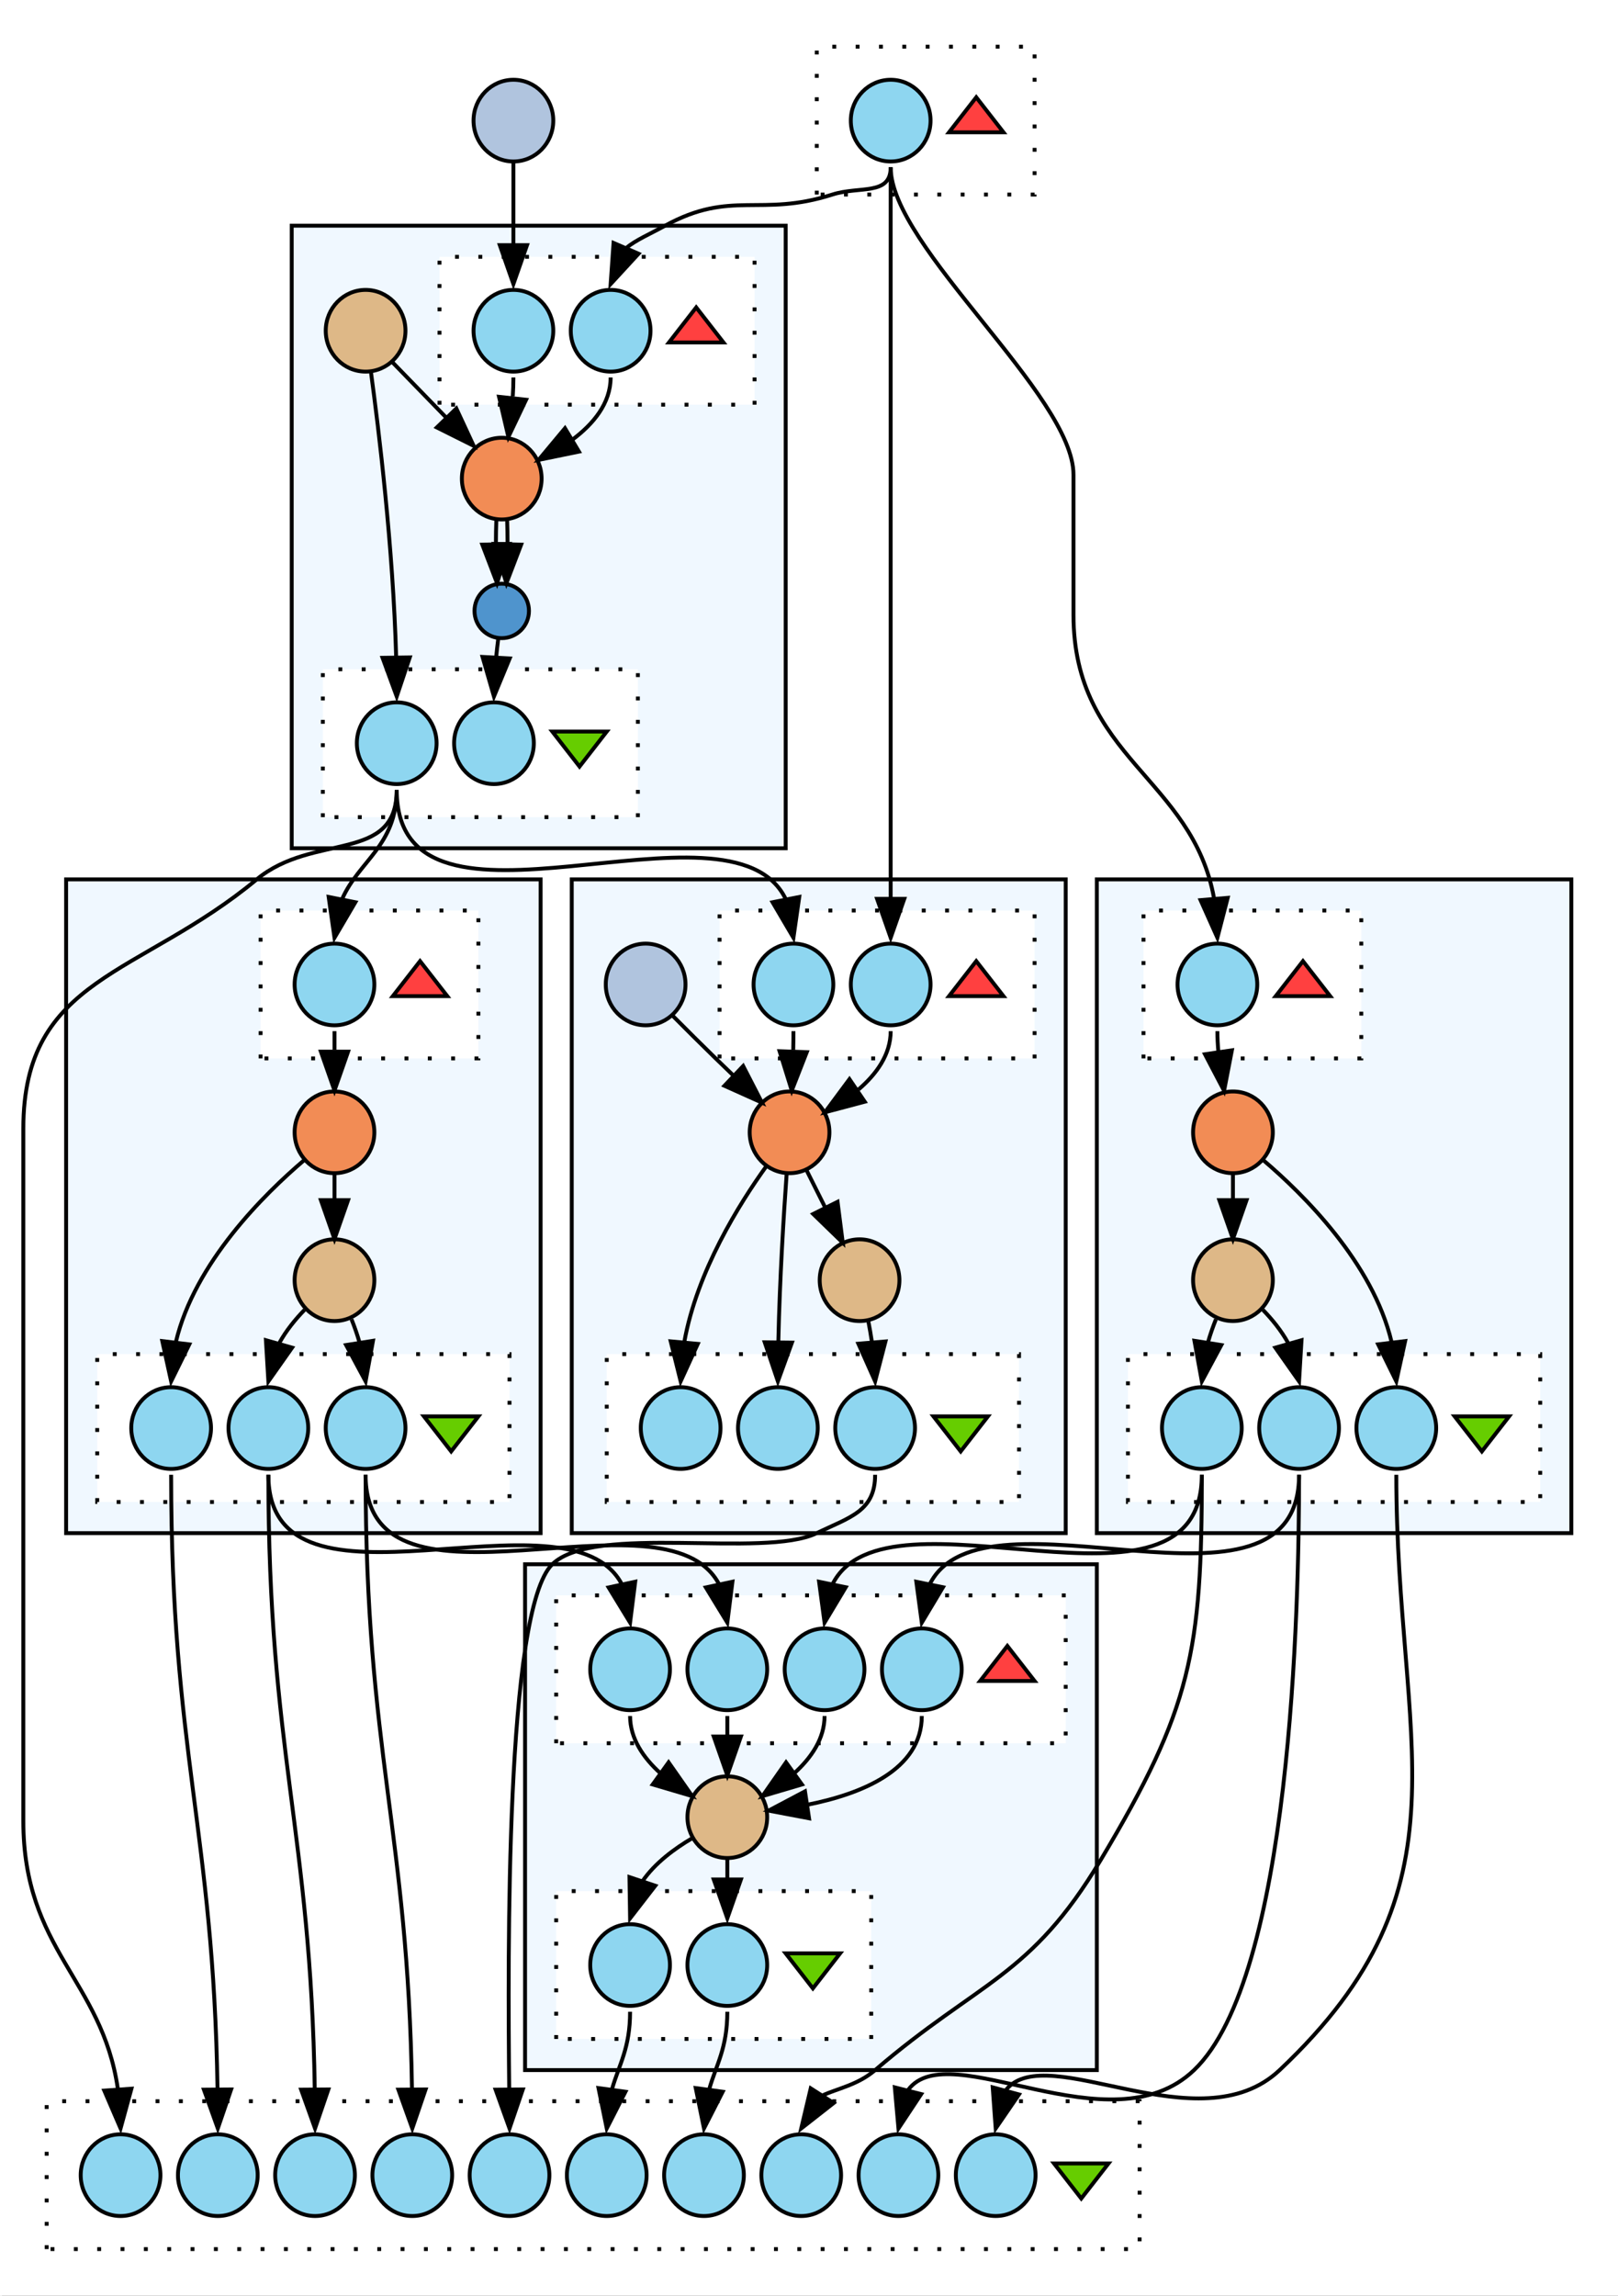 <?xml version="1.0" encoding="UTF-8" standalone="no"?>
<!DOCTYPE svg PUBLIC "-//W3C//DTD SVG 1.1//EN"
 "http://www.w3.org/Graphics/SVG/1.1/DTD/svg11.dtd">
<!-- Generated by graphviz version 2.28.0 (20110509.1545)
 -->
<!-- Title: Preservation_Workflo Pages: 1 -->
<svg width="416pt" height="590pt"
 viewBox="0.00 0.00 416.00 590.00" xmlns="http://www.w3.org/2000/svg" xmlns:xlink="http://www.w3.org/1999/xlink">
<rect x="0.00" y="0.00" width="416.00" height="590.00" fill="#333333" stroke="none"/>
<g id="graph1" class="graph" transform="scale(1 1) rotate(0) translate(4 586)">
<title>Preservation_Workflo</title>
<polygon fill="#ffffff" stroke="#ffffff" points="-4,5 -4,-586 413,-586 413,5 -4,5"/>
<g id="graph2" class="cluster"><title>cluster_Preservation_Workflomigration</title>
<polygon fill="#f0f8ff" stroke="black" points="71,-368 71,-528 198,-528 198,-368 71,-368"/>
</g>
<g id="graph3" class="cluster"><title>cluster_Preservation_Workflomigrationsinks</title>
<polygon fill="#ffffff" stroke="black" stroke-dasharray="1,5" points="79,-376 79,-414 160,-414 160,-376 79,-376"/>
</g>
<g id="graph4" class="cluster"><title>cluster_Preservation_Workflomigrationsources</title>
<polygon fill="#ffffff" stroke="black" stroke-dasharray="1,5" points="109,-482 109,-520 190,-520 190,-482 109,-482"/>
</g>
<g id="graph5" class="cluster"><title>cluster_Preservation_WorkfloQA_mse</title>
<polygon fill="#f0f8ff" stroke="black" points="143,-192 143,-360 270,-360 270,-192 143,-192"/>
</g>
<g id="graph6" class="cluster"><title>cluster_Preservation_WorkfloQA_msesinks</title>
<polygon fill="#ffffff" stroke="black" stroke-dasharray="1,5" points="152,-200 152,-238 258,-238 258,-200 152,-200"/>
</g>
<g id="graph7" class="cluster"><title>cluster_Preservation_WorkfloQA_msesources</title>
<polygon fill="#ffffff" stroke="black" stroke-dasharray="1,5" points="181,-314 181,-352 262,-352 262,-314 181,-314"/>
</g>
<g id="graph8" class="cluster"><title>cluster_Preservation_WorkfloCC_source</title>
<polygon fill="#f0f8ff" stroke="black" points="278,-192 278,-360 400,-360 400,-192 278,-192"/>
</g>
<g id="graph9" class="cluster"><title>cluster_Preservation_WorkfloCC_sourcesources</title>
<polygon fill="#ffffff" stroke="black" stroke-dasharray="1,5" points="290,-314 290,-352 346,-352 346,-314 290,-314"/>
</g>
<g id="graph10" class="cluster"><title>cluster_Preservation_WorkfloCC_sourcesinks</title>
<polygon fill="#ffffff" stroke="black" stroke-dasharray="1,5" points="286,-200 286,-238 392,-238 392,-200 286,-200"/>
</g>
<g id="graph11" class="cluster"><title>cluster_Preservation_WorkfloCC_target</title>
<polygon fill="#f0f8ff" stroke="black" points="13,-192 13,-360 135,-360 135,-192 13,-192"/>
</g>
<g id="graph12" class="cluster"><title>cluster_Preservation_WorkfloCC_targetsources</title>
<polygon fill="#ffffff" stroke="black" stroke-dasharray="1,5" points="63,-314 63,-352 119,-352 119,-314 63,-314"/>
</g>
<g id="graph13" class="cluster"><title>cluster_Preservation_WorkfloCC_targetsinks</title>
<polygon fill="#ffffff" stroke="black" stroke-dasharray="1,5" points="21,-200 21,-238 127,-238 127,-200 21,-200"/>
</g>
<g id="graph14" class="cluster"><title>cluster_Preservation_WorkfloQA_imageSize</title>
<polygon fill="#f0f8ff" stroke="black" points="131,-54 131,-184 278,-184 278,-54 131,-54"/>
</g>
<g id="graph15" class="cluster"><title>cluster_Preservation_WorkfloQA_imageSizesinks</title>
<polygon fill="#ffffff" stroke="black" stroke-dasharray="1,5" points="139,-62 139,-100 220,-100 220,-62 139,-62"/>
</g>
<g id="graph16" class="cluster"><title>cluster_Preservation_WorkfloQA_imageSizesources</title>
<polygon fill="#ffffff" stroke="black" stroke-dasharray="1,5" points="139,-138 139,-176 270,-176 270,-138 139,-138"/>
</g>
<g id="graph17" class="cluster"><title>cluster_Preservation_Workflosinks</title>
<polygon fill="#ffffff" stroke="black" stroke-dasharray="1,5" points="8,-8 8,-46 289,-46 289,-8 8,-8"/>
</g>
<g id="graph18" class="cluster"><title>cluster_Preservation_Workflosources</title>
<polygon fill="#ffffff" stroke="black" stroke-dasharray="1,5" points="206,-536 206,-574 262,-574 262,-536 206,-536"/>
</g>
<!-- Preservation_WorkflomigrationWORKFLOWINTERNALSINKCONTROL -->
<g id="node3" class="node"><title>Preservation_WorkflomigrationWORKFLOWINTERNALSINKCONTROL</title>
<polygon fill="#66cd00" stroke="black" points="145,-389 152,-398 138,-398 145,-389"/>
</g>
<!-- Preservation_WorkflomigrationWORKFLOWINTERNALSINK_status -->
<g id="node4" class="node"><title>Preservation_WorkflomigrationWORKFLOWINTERNALSINK_status</title>
<ellipse fill="#8ed6f0" stroke="black" cx="123" cy="-395" rx="10.25" ry="10.5"/>
</g>
<!-- Preservation_WorkflomigrationWORKFLOWINTERNALSINK_target_path -->
<g id="node5" class="node"><title>Preservation_WorkflomigrationWORKFLOWINTERNALSINK_target_path</title>
<ellipse fill="#8ed6f0" stroke="black" cx="98" cy="-395" rx="10.25" ry="10.5"/>
</g>
<!-- Preservation_WorkfloQA_mseWORKFLOWINTERNALSOURCE_right_path -->
<g id="node28" class="node"><title>Preservation_WorkfloQA_mseWORKFLOWINTERNALSOURCE_right_path</title>
<ellipse fill="#8ed6f0" stroke="black" cx="200" cy="-333" rx="10.25" ry="10.5"/>
</g>
<!-- Preservation_WorkflomigrationWORKFLOWINTERNALSINK_target_path&#45;&gt;Preservation_WorkfloQA_mseWORKFLOWINTERNALSOURCE_right_path -->
<g id="edge115" class="edge"><title>Preservation_WorkflomigrationWORKFLOWINTERNALSINK_target_path:s&#45;&gt;Preservation_WorkfloQA_mseWORKFLOWINTERNALSOURCE_right_path:n</title>
<path fill="none" stroke="#000000" d="M98,-383C98,-338.591 183.952,-384.459 198.053,-354.861"/>
<polygon fill="#000000" stroke="#000000" points="201.497,-355.489 200,-345 194.63,-354.133 201.497,-355.489"/>
</g>
<!-- Preservation_WorkfloCC_targetWORKFLOWINTERNALSOURCE_source_path -->
<g id="node59" class="node"><title>Preservation_WorkfloCC_targetWORKFLOWINTERNALSOURCE_source_path</title>
<ellipse fill="#8ed6f0" stroke="black" cx="82" cy="-333" rx="10.25" ry="10.5"/>
</g>
<!-- Preservation_WorkflomigrationWORKFLOWINTERNALSINK_target_path&#45;&gt;Preservation_WorkfloCC_targetWORKFLOWINTERNALSOURCE_source_path -->
<g id="edge117" class="edge"><title>Preservation_WorkflomigrationWORKFLOWINTERNALSINK_target_path:s&#45;&gt;Preservation_WorkfloCC_targetWORKFLOWINTERNALSOURCE_source_path:n</title>
<path fill="none" stroke="#000000" d="M98,-383C98,-368.684 88.234,-364.728 83.962,-354.944"/>
<polygon fill="#000000" stroke="#000000" points="87.37,-354.133 82,-345 80.502,-355.488 87.37,-354.133"/>
</g>
<!-- Preservation_WorkfloWORKFLOWINTERNALSINK_target_path -->
<g id="node92" class="node"><title>Preservation_WorkfloWORKFLOWINTERNALSINK_target_path</title>
<ellipse fill="#8ed6f0" stroke="black" cx="27" cy="-27" rx="10.25" ry="10.5"/>
</g>
<!-- Preservation_WorkflomigrationWORKFLOWINTERNALSINK_target_path&#45;&gt;Preservation_WorkfloWORKFLOWINTERNALSINK_target_path -->
<g id="edge105" class="edge"><title>Preservation_WorkflomigrationWORKFLOWINTERNALSINK_target_path:s&#45;&gt;Preservation_WorkfloWORKFLOWINTERNALSINK_target_path:n</title>
<path fill="none" stroke="#000000" d="M98,-383C98,-364.013 76.606,-372.131 62,-360 32.006,-335.089 2,-334.99 2,-296 2,-296 2,-296 2,-118 2,-84.913 22.18,-77.238 26.279,-49.313"/>
<polygon fill="#000000" stroke="#000000" points="29.794,-49.22 27,-39 22.811,-48.731 29.794,-49.22"/>
</g>
<!-- Preservation_WorkflomigrationWORKFLOWINTERNALSOURCECONTROL -->
<g id="node7" class="node"><title>Preservation_WorkflomigrationWORKFLOWINTERNALSOURCECONTROL</title>
<polygon fill="#ff4040" stroke="black" points="175,-507 168,-498 182,-498 175,-507"/>
</g>
<!-- Preservation_WorkflomigrationWORKFLOWINTERNALSOURCE_source_path -->
<g id="node8" class="node"><title>Preservation_WorkflomigrationWORKFLOWINTERNALSOURCE_source_path</title>
<ellipse fill="#8ed6f0" stroke="black" cx="153" cy="-501" rx="10.25" ry="10.5"/>
</g>
<!-- Preservation_Workflomigrationconvert -->
<g id="node10" class="node"><title>Preservation_Workflomigrationconvert</title>
<ellipse fill="#f28c55" stroke="black" cx="125" cy="-463" rx="10.25" ry="10.5"/>
</g>
<!-- Preservation_WorkflomigrationWORKFLOWINTERNALSOURCE_source_path&#45;&gt;Preservation_Workflomigrationconvert -->
<g id="edge17" class="edge"><title>Preservation_WorkflomigrationWORKFLOWINTERNALSOURCE_source_path:s&#45;&gt;Preservation_Workflomigrationconvert:isource_path:n</title>
<path fill="none" stroke="#000000" d="M153,-489C153,-482.328 148.522,-476.995 143.148,-472.996"/>
<polygon fill="#000000" stroke="#000000" points="144.858,-469.94 134.48,-467.81 141.264,-475.948 144.858,-469.94"/>
</g>
<!-- Preservation_WorkflomigrationWORKFLOWINTERNALSOURCE_compression -->
<g id="node9" class="node"><title>Preservation_WorkflomigrationWORKFLOWINTERNALSOURCE_compression</title>
<ellipse fill="#8ed6f0" stroke="black" cx="128" cy="-501" rx="10.25" ry="10.5"/>
</g>
<!-- Preservation_WorkflomigrationWORKFLOWINTERNALSOURCE_compression&#45;&gt;Preservation_Workflomigrationconvert -->
<g id="edge13" class="edge"><title>Preservation_WorkflomigrationWORKFLOWINTERNALSOURCE_compression:s&#45;&gt;Preservation_Workflomigrationconvert:icompression:n</title>
<path fill="none" stroke="#000000" d="M128,-489C128,-487.415 127.94,-485.778 127.837,-484.135"/>
<polygon fill="#000000" stroke="#000000" points="131.264,-483.27 126.71,-473.703 124.304,-484.021 131.264,-483.27"/>
</g>
<!-- Preservation_WorkflomigrationMerge0 -->
<g id="node12" class="node"><title>Preservation_WorkflomigrationMerge0</title>
<ellipse fill="#4f94cd" stroke="black" cx="125" cy="-429" rx="7" ry="7"/>
</g>
<!-- Preservation_Workflomigrationconvert&#45;&gt;Preservation_WorkflomigrationMerge0 -->
<g id="edge5" class="edge"><title>Preservation_Workflomigrationconvert:oSTDOUT:s&#45;&gt;Preservation_WorkflomigrationMerge0:iSTDOUTToMerge0_input0:n</title>
<path fill="none" stroke="#000000" d="M123.619,-452.572C123.543,-450.581 123.503,-448.426 123.5,-446.264"/>
<polygon fill="#000000" stroke="#000000" points="127.003,-446.228 123.79,-436.132 120.005,-446.028 127.003,-446.228"/>
</g>
<!-- Preservation_Workflomigrationconvert&#45;&gt;Preservation_WorkflomigrationMerge0 -->
<g id="edge9" class="edge"><title>Preservation_Workflomigrationconvert:oSTDERR:s&#45;&gt;Preservation_WorkflomigrationMerge0:iSTDERRToMerge0_input0:n</title>
<path fill="none" stroke="#000000" d="M126.381,-452.572C126.457,-450.581 126.497,-448.426 126.5,-446.264"/>
<polygon fill="#000000" stroke="#000000" points="129.995,-446.028 126.21,-436.132 122.997,-446.228 129.995,-446.028"/>
</g>
<!-- Preservation_WorkflomigrationcreateTargetPath -->
<g id="node11" class="node"><title>Preservation_WorkflomigrationcreateTargetPath</title>
<ellipse fill="#deb887" stroke="black" cx="90" cy="-501" rx="10.25" ry="10.5"/>
</g>
<!-- Preservation_WorkflomigrationcreateTargetPath&#45;&gt;Preservation_WorkflomigrationWORKFLOWINTERNALSINK_target_path -->
<g id="edge15" class="edge"><title>Preservation_WorkflomigrationcreateTargetPath:otargetPath:s&#45;&gt;Preservation_WorkflomigrationWORKFLOWINTERNALSINK_target_path:n</title>
<path fill="none" stroke="#000000" d="M91.357,-490.518C93.39,-475.559 97.071,-445.293 97.852,-417.214"/>
<polygon fill="#000000" stroke="#000000" points="101.355,-417.05 98,-407 94.355,-416.948 101.355,-417.05"/>
</g>
<!-- Preservation_WorkflomigrationcreateTargetPath&#45;&gt;Preservation_Workflomigrationconvert -->
<g id="edge7" class="edge"><title>Preservation_WorkflomigrationcreateTargetPath:otargetPath:s&#45;&gt;Preservation_Workflomigrationconvert:itarget_path:n</title>
<path fill="none" stroke="#000000" d="M96.748,-493.059C100.711,-488.983 105.875,-483.671 110.703,-478.706"/>
<polygon fill="#000000" stroke="#000000" points="113.329,-481.025 117.79,-471.416 108.31,-476.146 113.329,-481.025"/>
</g>
<!-- Preservation_WorkflomigrationMerge0&#45;&gt;Preservation_WorkflomigrationWORKFLOWINTERNALSINK_status -->
<g id="edge11" class="edge"><title>Preservation_WorkflomigrationMerge0:oMerge0_output:s&#45;&gt;Preservation_WorkflomigrationWORKFLOWINTERNALSINK_status:n</title>
<path fill="none" stroke="#000000" d="M124.094,-421.766C123.912,-420.333 123.726,-418.729 123.56,-417.038"/>
<polygon fill="#000000" stroke="#000000" points="127.051,-416.79 123,-407 120.062,-417.179 127.051,-416.79"/>
</g>
<!-- Preservation_WorkfloQA_mseWORKFLOWINTERNALSINKCONTROL -->
<g id="node22" class="node"><title>Preservation_WorkfloQA_mseWORKFLOWINTERNALSINKCONTROL</title>
<polygon fill="#66cd00" stroke="black" points="243,-213 250,-222 236,-222 243,-213"/>
</g>
<!-- Preservation_WorkfloQA_mseWORKFLOWINTERNALSINK_mse -->
<g id="node23" class="node"><title>Preservation_WorkfloQA_mseWORKFLOWINTERNALSINK_mse</title>
<ellipse fill="#8ed6f0" stroke="black" cx="221" cy="-219" rx="10.25" ry="10.5"/>
</g>
<!-- Preservation_WorkfloWORKFLOWINTERNALSINK_mse -->
<g id="node93" class="node"><title>Preservation_WorkfloWORKFLOWINTERNALSINK_mse</title>
<ellipse fill="#8ed6f0" stroke="black" cx="127" cy="-27" rx="10.25" ry="10.5"/>
</g>
<!-- Preservation_WorkfloQA_mseWORKFLOWINTERNALSINK_mse&#45;&gt;Preservation_WorkfloWORKFLOWINTERNALSINK_mse -->
<g id="edge93" class="edge"><title>Preservation_WorkfloQA_mseWORKFLOWINTERNALSINK_mse:s&#45;&gt;Preservation_WorkfloWORKFLOWINTERNALSINK_mse:n</title>
<path fill="none" stroke="#000000" d="M221,-207C221,-197.572 214.484,-196.112 206,-192 192.308,-185.365 148.919,-194.596 138,-184 125.888,-172.246 126.588,-83.096 126.919,-49.246"/>
<polygon fill="#000000" stroke="#000000" points="130.421,-49.028 127,-39 123.421,-48.972 130.421,-49.028"/>
</g>
<!-- Preservation_WorkfloQA_mseWORKFLOWINTERNALSINK_STDERR -->
<g id="node24" class="node"><title>Preservation_WorkfloQA_mseWORKFLOWINTERNALSINK_STDERR</title>
<ellipse fill="#8ed6f0" stroke="black" cx="171" cy="-219" rx="10.25" ry="10.5"/>
</g>
<!-- Preservation_WorkfloQA_mseWORKFLOWINTERNALSINK_STDOUT -->
<g id="node25" class="node"><title>Preservation_WorkfloQA_mseWORKFLOWINTERNALSINK_STDOUT</title>
<ellipse fill="#8ed6f0" stroke="black" cx="196" cy="-219" rx="10.25" ry="10.5"/>
</g>
<!-- Preservation_WorkfloQA_mseWORKFLOWINTERNALSOURCECONTROL -->
<g id="node27" class="node"><title>Preservation_WorkfloQA_mseWORKFLOWINTERNALSOURCECONTROL</title>
<polygon fill="#ff4040" stroke="black" points="247,-339 240,-330 254,-330 247,-339"/>
</g>
<!-- Preservation_WorkfloQA_msecompare -->
<g id="node30" class="node"><title>Preservation_WorkfloQA_msecompare</title>
<ellipse fill="#f28c55" stroke="black" cx="199" cy="-295" rx="10.25" ry="10.5"/>
</g>
<!-- Preservation_WorkfloQA_mseWORKFLOWINTERNALSOURCE_right_path&#45;&gt;Preservation_WorkfloQA_msecompare -->
<g id="edge24" class="edge"><title>Preservation_WorkfloQA_mseWORKFLOWINTERNALSOURCE_right_path:s&#45;&gt;Preservation_WorkfloQA_msecompare:iright_path:n</title>
<path fill="none" stroke="#000000" d="M200,-321C200,-319.425 199.98,-317.795 199.946,-316.157"/>
<polygon fill="#000000" stroke="#000000" points="203.428,-315.599 199.57,-305.732 196.432,-315.851 203.428,-315.599"/>
</g>
<!-- Preservation_WorkfloQA_mseWORKFLOWINTERNALSOURCE_left_path -->
<g id="node29" class="node"><title>Preservation_WorkfloQA_mseWORKFLOWINTERNALSOURCE_left_path</title>
<ellipse fill="#8ed6f0" stroke="black" cx="225" cy="-333" rx="10.25" ry="10.5"/>
</g>
<!-- Preservation_WorkfloQA_mseWORKFLOWINTERNALSOURCE_left_path&#45;&gt;Preservation_WorkfloQA_msecompare -->
<g id="edge30" class="edge"><title>Preservation_WorkfloQA_mseWORKFLOWINTERNALSOURCE_left_path:s&#45;&gt;Preservation_WorkfloQA_msecompare:ileft_path:n</title>
<path fill="none" stroke="#000000" d="M225,-321C225,-314.973 221.325,-309.944 216.738,-306.014"/>
<polygon fill="#000000" stroke="#000000" points="218.334,-302.868 208.094,-300.151 214.405,-308.661 218.334,-302.868"/>
</g>
<!-- Preservation_WorkfloQA_msecompare&#45;&gt;Preservation_WorkfloQA_mseWORKFLOWINTERNALSINK_STDERR -->
<g id="edge28" class="edge"><title>Preservation_WorkfloQA_msecompare:oSTDERR:s&#45;&gt;Preservation_WorkfloQA_mseWORKFLOWINTERNALSINK_STDERR:n</title>
<path fill="none" stroke="#000000" d="M193.062,-286.336C186.127,-276.719 175.189,-259.274 171.94,-241.116"/>
<polygon fill="#000000" stroke="#000000" points="175.41,-240.633 171,-231 168.44,-241.281 175.41,-240.633"/>
</g>
<!-- Preservation_WorkfloQA_msecompare&#45;&gt;Preservation_WorkfloQA_mseWORKFLOWINTERNALSINK_STDOUT -->
<g id="edge34" class="edge"><title>Preservation_WorkfloQA_msecompare:oSTDOUT:s&#45;&gt;Preservation_WorkfloQA_mseWORKFLOWINTERNALSINK_STDOUT:n</title>
<path fill="none" stroke="#000000" d="M198.243,-284.186C197.514,-274.025 196.472,-257.418 196.121,-241.382"/>
<polygon fill="#000000" stroke="#000000" points="199.616,-240.959 196,-231 192.617,-241.04 199.616,-240.959"/>
</g>
<!-- Preservation_WorkfloQA_mseExtractMSE -->
<g id="node31" class="node"><title>Preservation_WorkfloQA_mseExtractMSE</title>
<ellipse fill="#deb887" stroke="black" cx="217" cy="-257" rx="10.25" ry="10.5"/>
</g>
<!-- Preservation_WorkfloQA_msecompare&#45;&gt;Preservation_WorkfloQA_mseExtractMSE -->
<g id="edge22" class="edge"><title>Preservation_WorkfloQA_msecompare:oSTDERR:s&#45;&gt;Preservation_WorkfloQA_mseExtractMSE:iinput:n</title>
<path fill="none" stroke="#000000" d="M203.357,-285.285C204.817,-282.367 206.5,-279 208.175,-275.649"/>
<polygon fill="#000000" stroke="#000000" points="211.341,-277.144 212.683,-266.634 205.08,-274.013 211.341,-277.144"/>
</g>
<!-- Preservation_WorkfloQA_mseExtractMSE&#45;&gt;Preservation_WorkfloQA_mseWORKFLOWINTERNALSINK_mse -->
<g id="edge32" class="edge"><title>Preservation_WorkfloQA_mseExtractMSE:omse:s&#45;&gt;Preservation_WorkfloQA_mseWORKFLOWINTERNALSINK_mse:n</title>
<path fill="none" stroke="#000000" d="M219.28,-246.322C219.589,-244.737 219.889,-243.033 220.149,-241.273"/>
<polygon fill="#000000" stroke="#000000" points="223.663,-241.255 221,-231 216.687,-240.677 223.663,-241.255"/>
</g>
<!-- Preservation_WorkfloQA_msedifference_value -->
<g id="node32" class="node"><title>Preservation_WorkfloQA_msedifference_value</title>
<ellipse fill="#b0c4de" stroke="black" cx="162" cy="-333" rx="10.25" ry="10.5"/>
</g>
<!-- Preservation_WorkfloQA_msedifference_value&#45;&gt;Preservation_WorkfloQA_msecompare -->
<g id="edge26" class="edge"><title>Preservation_WorkfloQA_msedifference_value:ovalue:s&#45;&gt;Preservation_WorkfloQA_msecompare:idifference:n</title>
<path fill="none" stroke="#000000" d="M168.966,-324.946C172.286,-321.607 176.326,-317.576 180,-314 181.465,-312.574 183.002,-311.093 184.541,-309.62"/>
<polygon fill="#000000" stroke="#000000" points="187.072,-312.044 191.919,-302.623 182.255,-306.965 187.072,-312.044"/>
</g>
<!-- Preservation_WorkfloCC_sourceWORKFLOWINTERNALSOURCECONTROL -->
<g id="node42" class="node"><title>Preservation_WorkfloCC_sourceWORKFLOWINTERNALSOURCECONTROL</title>
<polygon fill="#ff4040" stroke="black" points="331,-339 324,-330 338,-330 331,-339"/>
</g>
<!-- Preservation_WorkfloCC_sourceWORKFLOWINTERNALSOURCE_source_path -->
<g id="node43" class="node"><title>Preservation_WorkfloCC_sourceWORKFLOWINTERNALSOURCE_source_path</title>
<ellipse fill="#8ed6f0" stroke="black" cx="309" cy="-333" rx="10.25" ry="10.5"/>
</g>
<!-- Preservation_WorkfloCC_sourceidentify -->
<g id="node49" class="node"><title>Preservation_WorkfloCC_sourceidentify</title>
<ellipse fill="#f28c55" stroke="black" cx="313" cy="-295" rx="10.25" ry="10.5"/>
</g>
<!-- Preservation_WorkfloCC_sourceWORKFLOWINTERNALSOURCE_source_path&#45;&gt;Preservation_WorkfloCC_sourceidentify -->
<g id="edge39" class="edge"><title>Preservation_WorkfloCC_sourceWORKFLOWINTERNALSOURCE_source_path:s&#45;&gt;Preservation_WorkfloCC_sourceidentify:isource_path:n</title>
<path fill="none" stroke="#000000" d="M309,-321C309,-319.247 309.097,-317.434 309.261,-315.622"/>
<polygon fill="#000000" stroke="#000000" points="312.731,-316.08 310.72,-305.678 305.805,-315.064 312.731,-316.08"/>
</g>
<!-- Preservation_WorkfloCC_sourceWORKFLOWINTERNALSINKCONTROL -->
<g id="node45" class="node"><title>Preservation_WorkfloCC_sourceWORKFLOWINTERNALSINKCONTROL</title>
<polygon fill="#66cd00" stroke="black" points="377,-213 384,-222 370,-222 377,-213"/>
</g>
<!-- Preservation_WorkfloCC_sourceWORKFLOWINTERNALSINK_image_width -->
<g id="node46" class="node"><title>Preservation_WorkfloCC_sourceWORKFLOWINTERNALSINK_image_width</title>
<ellipse fill="#8ed6f0" stroke="black" cx="305" cy="-219" rx="10.25" ry="10.5"/>
</g>
<!-- Preservation_WorkfloQA_imageSizeWORKFLOWINTERNALSOURCE_width_left -->
<g id="node81" class="node"><title>Preservation_WorkfloQA_imageSizeWORKFLOWINTERNALSOURCE_width_left</title>
<ellipse fill="#8ed6f0" stroke="black" cx="208" cy="-157" rx="10.25" ry="10.5"/>
</g>
<!-- Preservation_WorkfloCC_sourceWORKFLOWINTERNALSINK_image_width&#45;&gt;Preservation_WorkfloQA_imageSizeWORKFLOWINTERNALSOURCE_width_left -->
<g id="edge107" class="edge"><title>Preservation_WorkfloCC_sourceWORKFLOWINTERNALSINK_image_width:s&#45;&gt;Preservation_WorkfloQA_imageSizeWORKFLOWINTERNALSOURCE_width_left:n</title>
<path fill="none" stroke="#000000" d="M305,-207C305,-164.678 223.956,-206.662 210.026,-178.83"/>
<polygon fill="#000000" stroke="#000000" points="213.447,-178.088 208,-169 206.591,-179.501 213.447,-178.088"/>
</g>
<!-- Preservation_WorkfloWORKFLOWINTERNALSINK_source_width -->
<g id="node94" class="node"><title>Preservation_WorkfloWORKFLOWINTERNALSINK_source_width</title>
<ellipse fill="#8ed6f0" stroke="black" cx="202" cy="-27" rx="10.25" ry="10.5"/>
</g>
<!-- Preservation_WorkfloCC_sourceWORKFLOWINTERNALSINK_image_width&#45;&gt;Preservation_WorkfloWORKFLOWINTERNALSINK_source_width -->
<g id="edge101" class="edge"><title>Preservation_WorkfloCC_sourceWORKFLOWINTERNALSINK_image_width:s&#45;&gt;Preservation_WorkfloWORKFLOWINTERNALSINK_source_width:n</title>
<path fill="none" stroke="#000000" d="M305,-207C305,-161.508 302.349,-147.043 279,-108 260.923,-77.772 247.733,-76.931 221,-54 216.534,-50.169 211.27,-49.26 207.417,-47.463"/>
<polygon fill="#000000" stroke="#000000" points="210.339,-45.535 202,-39 204.443,-49.309 210.339,-45.535"/>
</g>
<!-- Preservation_WorkfloCC_sourceWORKFLOWINTERNALSINK_image_height -->
<g id="node47" class="node"><title>Preservation_WorkfloCC_sourceWORKFLOWINTERNALSINK_image_height</title>
<ellipse fill="#8ed6f0" stroke="black" cx="330" cy="-219" rx="10.25" ry="10.5"/>
</g>
<!-- Preservation_WorkfloQA_imageSizeWORKFLOWINTERNALSOURCE_height_left -->
<g id="node79" class="node"><title>Preservation_WorkfloQA_imageSizeWORKFLOWINTERNALSOURCE_height_left</title>
<ellipse fill="#8ed6f0" stroke="black" cx="233" cy="-157" rx="10.25" ry="10.5"/>
</g>
<!-- Preservation_WorkfloCC_sourceWORKFLOWINTERNALSINK_image_height&#45;&gt;Preservation_WorkfloQA_imageSizeWORKFLOWINTERNALSOURCE_height_left -->
<g id="edge99" class="edge"><title>Preservation_WorkfloCC_sourceWORKFLOWINTERNALSINK_image_height:s&#45;&gt;Preservation_WorkfloQA_imageSizeWORKFLOWINTERNALSOURCE_height_left:n</title>
<path fill="none" stroke="#000000" d="M330,-207C330,-164.678 248.956,-206.662 235.026,-178.83"/>
<polygon fill="#000000" stroke="#000000" points="238.447,-178.088 233,-169 231.591,-179.501 238.447,-178.088"/>
</g>
<!-- Preservation_WorkfloWORKFLOWINTERNALSINK_source_height -->
<g id="node95" class="node"><title>Preservation_WorkfloWORKFLOWINTERNALSINK_source_height</title>
<ellipse fill="#8ed6f0" stroke="black" cx="227" cy="-27" rx="10.25" ry="10.5"/>
</g>
<!-- Preservation_WorkfloCC_sourceWORKFLOWINTERNALSINK_image_height&#45;&gt;Preservation_WorkfloWORKFLOWINTERNALSINK_source_height -->
<g id="edge85" class="edge"><title>Preservation_WorkfloCC_sourceWORKFLOWINTERNALSINK_image_height:s&#45;&gt;Preservation_WorkfloWORKFLOWINTERNALSINK_source_height:n</title>
<path fill="none" stroke="#000000" d="M330,-207C330,-172.475 327.972,-77.841 303,-54 281.405,-33.383 240.111,-63.135 229.523,-48.949"/>
<polygon fill="#000000" stroke="#000000" points="232.851,-47.833 227,-39 226.066,-49.553 232.851,-47.833"/>
</g>
<!-- Preservation_WorkfloCC_sourceWORKFLOWINTERNALSINK_image_resolution -->
<g id="node48" class="node"><title>Preservation_WorkfloCC_sourceWORKFLOWINTERNALSINK_image_resolution</title>
<ellipse fill="#8ed6f0" stroke="black" cx="355" cy="-219" rx="10.25" ry="10.5"/>
</g>
<!-- Preservation_WorkfloWORKFLOWINTERNALSINK_source_resolution -->
<g id="node101" class="node"><title>Preservation_WorkfloWORKFLOWINTERNALSINK_source_resolution</title>
<ellipse fill="#8ed6f0" stroke="black" cx="252" cy="-27" rx="10.25" ry="10.5"/>
</g>
<!-- Preservation_WorkfloCC_sourceWORKFLOWINTERNALSINK_image_resolution&#45;&gt;Preservation_WorkfloWORKFLOWINTERNALSINK_source_resolution -->
<g id="edge81" class="edge"><title>Preservation_WorkfloCC_sourceWORKFLOWINTERNALSINK_image_resolution:s&#45;&gt;Preservation_WorkfloWORKFLOWINTERNALSINK_source_resolution:n</title>
<path fill="none" stroke="#000000" d="M355,-207C355,-137.705 375.419,-101.536 325,-54 304.289,-34.474 265.263,-61.892 254.696,-48.968"/>
<polygon fill="#000000" stroke="#000000" points="257.99,-47.739 252,-39 251.232,-49.567 257.99,-47.739"/>
</g>
<!-- Preservation_WorkfloCC_sourceidentify&#45;&gt;Preservation_WorkfloCC_sourceWORKFLOWINTERNALSINK_image_resolution -->
<g id="edge47" class="edge"><title>Preservation_WorkfloCC_sourceidentify:oSTDOUT:s&#45;&gt;Preservation_WorkfloCC_sourceWORKFLOWINTERNALSINK_image_resolution:n</title>
<path fill="none" stroke="#000000" d="M320.703,-287.929C331.123,-279.077 348.963,-261.453 353.774,-241.153"/>
<polygon fill="#000000" stroke="#000000" points="357.276,-241.347 355,-231 350.327,-240.508 357.276,-241.347"/>
</g>
<!-- Preservation_WorkfloCC_sourceextractSize -->
<g id="node50" class="node"><title>Preservation_WorkfloCC_sourceextractSize</title>
<ellipse fill="#deb887" stroke="black" cx="313" cy="-257" rx="10.25" ry="10.5"/>
</g>
<!-- Preservation_WorkfloCC_sourceidentify&#45;&gt;Preservation_WorkfloCC_sourceextractSize -->
<g id="edge45" class="edge"><title>Preservation_WorkfloCC_sourceidentify:oSTDOUT:s&#45;&gt;Preservation_WorkfloCC_sourceextractSize:iinput:n</title>
<path fill="none" stroke="#000000" d="M313,-284.163C313,-282.146 313,-279.956 313,-277.73"/>
<polygon fill="#000000" stroke="#000000" points="316.5,-277.576 313,-267.576 309.5,-277.576 316.5,-277.576"/>
</g>
<!-- Preservation_WorkfloCC_sourceextractSize&#45;&gt;Preservation_WorkfloCC_sourceWORKFLOWINTERNALSINK_image_width -->
<g id="edge43" class="edge"><title>Preservation_WorkfloCC_sourceextractSize:owidth:s&#45;&gt;Preservation_WorkfloCC_sourceWORKFLOWINTERNALSINK_image_width:n</title>
<path fill="none" stroke="#000000" d="M308.625,-246.96C307.896,-245.141 307.183,-243.142 306.585,-241.056"/>
<polygon fill="#000000" stroke="#000000" points="310.015,-240.333 305,-231 303.1,-241.423 310.015,-240.333"/>
</g>
<!-- Preservation_WorkfloCC_sourceextractSize&#45;&gt;Preservation_WorkfloCC_sourceWORKFLOWINTERNALSINK_image_height -->
<g id="edge41" class="edge"><title>Preservation_WorkfloCC_sourceextractSize:oheight:s&#45;&gt;Preservation_WorkfloCC_sourceWORKFLOWINTERNALSINK_image_height:n</title>
<path fill="none" stroke="#000000" d="M320.704,-249.376C323.023,-246.989 325.422,-244.076 327.202,-240.835"/>
<polygon fill="#000000" stroke="#000000" points="330.63,-241.576 330,-231 323.898,-239.661 330.63,-241.576"/>
</g>
<!-- Preservation_WorkfloCC_targetWORKFLOWINTERNALSOURCECONTROL -->
<g id="node58" class="node"><title>Preservation_WorkfloCC_targetWORKFLOWINTERNALSOURCECONTROL</title>
<polygon fill="#ff4040" stroke="black" points="104,-339 97,-330 111,-330 104,-339"/>
</g>
<!-- Preservation_WorkfloCC_targetidentify -->
<g id="node65" class="node"><title>Preservation_WorkfloCC_targetidentify</title>
<ellipse fill="#f28c55" stroke="black" cx="82" cy="-295" rx="10.25" ry="10.5"/>
</g>
<!-- Preservation_WorkfloCC_targetWORKFLOWINTERNALSOURCE_source_path&#45;&gt;Preservation_WorkfloCC_targetidentify -->
<g id="edge60" class="edge"><title>Preservation_WorkfloCC_targetWORKFLOWINTERNALSOURCE_source_path:s&#45;&gt;Preservation_WorkfloCC_targetidentify:isource_path:n</title>
<path fill="none" stroke="#000000" d="M82,-321C82,-319.427 82,-317.798 82,-316.16"/>
<polygon fill="#000000" stroke="#000000" points="85.5,-315.735 82,-305.735 78.5,-315.735 85.5,-315.735"/>
</g>
<!-- Preservation_WorkfloCC_targetWORKFLOWINTERNALSINKCONTROL -->
<g id="node61" class="node"><title>Preservation_WorkfloCC_targetWORKFLOWINTERNALSINKCONTROL</title>
<polygon fill="#66cd00" stroke="black" points="112,-213 119,-222 105,-222 112,-213"/>
</g>
<!-- Preservation_WorkfloCC_targetWORKFLOWINTERNALSINK_image_width -->
<g id="node62" class="node"><title>Preservation_WorkfloCC_targetWORKFLOWINTERNALSINK_image_width</title>
<ellipse fill="#8ed6f0" stroke="black" cx="65" cy="-219" rx="10.25" ry="10.5"/>
</g>
<!-- Preservation_WorkfloQA_imageSizeWORKFLOWINTERNALSOURCE_width_right -->
<g id="node82" class="node"><title>Preservation_WorkfloQA_imageSizeWORKFLOWINTERNALSOURCE_width_right</title>
<ellipse fill="#8ed6f0" stroke="black" cx="158" cy="-157" rx="10.25" ry="10.5"/>
</g>
<!-- Preservation_WorkfloCC_targetWORKFLOWINTERNALSINK_image_width&#45;&gt;Preservation_WorkfloQA_imageSizeWORKFLOWINTERNALSOURCE_width_right -->
<g id="edge91" class="edge"><title>Preservation_WorkfloCC_targetWORKFLOWINTERNALSINK_image_width:s&#45;&gt;Preservation_WorkfloQA_imageSizeWORKFLOWINTERNALSOURCE_width_right:n</title>
<path fill="none" stroke="#000000" d="M65,-207C65,-166.361 142.04,-205.207 155.883,-178.85"/>
<polygon fill="#000000" stroke="#000000" points="159.32,-179.512 158,-169 152.477,-178.041 159.32,-179.512"/>
</g>
<!-- Preservation_WorkfloWORKFLOWINTERNALSINK_target_width -->
<g id="node96" class="node"><title>Preservation_WorkfloWORKFLOWINTERNALSINK_target_width</title>
<ellipse fill="#8ed6f0" stroke="black" cx="77" cy="-27" rx="10.25" ry="10.5"/>
</g>
<!-- Preservation_WorkfloCC_targetWORKFLOWINTERNALSINK_image_width&#45;&gt;Preservation_WorkfloWORKFLOWINTERNALSINK_target_width -->
<g id="edge95" class="edge"><title>Preservation_WorkfloCC_targetWORKFLOWINTERNALSINK_image_width:s&#45;&gt;Preservation_WorkfloWORKFLOWINTERNALSINK_target_width:n</title>
<path fill="none" stroke="#000000" d="M65,-207C65,-135.652 75.901,-115.696 76.923,-49.166"/>
<polygon fill="#000000" stroke="#000000" points="80.424,-49.026 77,-39 73.425,-48.973 80.424,-49.026"/>
</g>
<!-- Preservation_WorkfloCC_targetWORKFLOWINTERNALSINK_image_height -->
<g id="node63" class="node"><title>Preservation_WorkfloCC_targetWORKFLOWINTERNALSINK_image_height</title>
<ellipse fill="#8ed6f0" stroke="black" cx="90" cy="-219" rx="10.25" ry="10.5"/>
</g>
<!-- Preservation_WorkfloQA_imageSizeWORKFLOWINTERNALSOURCE_height_right -->
<g id="node80" class="node"><title>Preservation_WorkfloQA_imageSizeWORKFLOWINTERNALSOURCE_height_right</title>
<ellipse fill="#8ed6f0" stroke="black" cx="183" cy="-157" rx="10.25" ry="10.5"/>
</g>
<!-- Preservation_WorkfloCC_targetWORKFLOWINTERNALSINK_image_height&#45;&gt;Preservation_WorkfloQA_imageSizeWORKFLOWINTERNALSOURCE_height_right -->
<g id="edge111" class="edge"><title>Preservation_WorkfloCC_targetWORKFLOWINTERNALSINK_image_height:s&#45;&gt;Preservation_WorkfloQA_imageSizeWORKFLOWINTERNALSOURCE_height_right:n</title>
<path fill="none" stroke="#000000" d="M90,-207C90,-166.361 167.04,-205.207 180.883,-178.85"/>
<polygon fill="#000000" stroke="#000000" points="184.32,-179.512 183,-169 177.477,-178.041 184.32,-179.512"/>
</g>
<!-- Preservation_WorkfloWORKFLOWINTERNALSINK_target_height -->
<g id="node97" class="node"><title>Preservation_WorkfloWORKFLOWINTERNALSINK_target_height</title>
<ellipse fill="#8ed6f0" stroke="black" cx="102" cy="-27" rx="10.25" ry="10.5"/>
</g>
<!-- Preservation_WorkfloCC_targetWORKFLOWINTERNALSINK_image_height&#45;&gt;Preservation_WorkfloWORKFLOWINTERNALSINK_target_height -->
<g id="edge87" class="edge"><title>Preservation_WorkfloCC_targetWORKFLOWINTERNALSINK_image_height:s&#45;&gt;Preservation_WorkfloWORKFLOWINTERNALSINK_target_height:n</title>
<path fill="none" stroke="#000000" d="M90,-207C90,-135.652 100.901,-115.696 101.923,-49.166"/>
<polygon fill="#000000" stroke="#000000" points="105.424,-49.026 102,-39 98.425,-48.973 105.424,-49.026"/>
</g>
<!-- Preservation_WorkfloCC_targetWORKFLOWINTERNALSINK_image_resolution -->
<g id="node64" class="node"><title>Preservation_WorkfloCC_targetWORKFLOWINTERNALSINK_image_resolution</title>
<ellipse fill="#8ed6f0" stroke="black" cx="40" cy="-219" rx="10.25" ry="10.5"/>
</g>
<!-- Preservation_WorkfloWORKFLOWINTERNALSINK_target_resolution -->
<g id="node100" class="node"><title>Preservation_WorkfloWORKFLOWINTERNALSINK_target_resolution</title>
<ellipse fill="#8ed6f0" stroke="black" cx="52" cy="-27" rx="10.25" ry="10.5"/>
</g>
<!-- Preservation_WorkfloCC_targetWORKFLOWINTERNALSINK_image_resolution&#45;&gt;Preservation_WorkfloWORKFLOWINTERNALSINK_target_resolution -->
<g id="edge79" class="edge"><title>Preservation_WorkfloCC_targetWORKFLOWINTERNALSINK_image_resolution:s&#45;&gt;Preservation_WorkfloWORKFLOWINTERNALSINK_target_resolution:n</title>
<path fill="none" stroke="#000000" d="M40,-207C40,-135.652 50.901,-115.696 51.923,-49.166"/>
<polygon fill="#000000" stroke="#000000" points="55.424,-49.026 52,-39 48.425,-48.973 55.424,-49.026"/>
</g>
<!-- Preservation_WorkfloCC_targetidentify&#45;&gt;Preservation_WorkfloCC_targetWORKFLOWINTERNALSINK_image_resolution -->
<g id="edge52" class="edge"><title>Preservation_WorkfloCC_targetidentify:oSTDOUT:s&#45;&gt;Preservation_WorkfloCC_targetWORKFLOWINTERNALSINK_image_resolution:n</title>
<path fill="none" stroke="#000000" d="M74.297,-287.929C63.877,-279.077 46.037,-261.453 41.226,-241.153"/>
<polygon fill="#000000" stroke="#000000" points="44.673,-240.508 40,-231 37.724,-241.347 44.673,-240.508"/>
</g>
<!-- Preservation_WorkfloCC_targetextractSize -->
<g id="node66" class="node"><title>Preservation_WorkfloCC_targetextractSize</title>
<ellipse fill="#deb887" stroke="black" cx="82" cy="-257" rx="10.25" ry="10.5"/>
</g>
<!-- Preservation_WorkfloCC_targetidentify&#45;&gt;Preservation_WorkfloCC_targetextractSize -->
<g id="edge58" class="edge"><title>Preservation_WorkfloCC_targetidentify:oSTDOUT:s&#45;&gt;Preservation_WorkfloCC_targetextractSize:iinput:n</title>
<path fill="none" stroke="#000000" d="M82,-284.163C82,-282.146 82,-279.956 82,-277.73"/>
<polygon fill="#000000" stroke="#000000" points="85.5,-277.576 82,-267.576 78.5,-277.576 85.5,-277.576"/>
</g>
<!-- Preservation_WorkfloCC_targetextractSize&#45;&gt;Preservation_WorkfloCC_targetWORKFLOWINTERNALSINK_image_width -->
<g id="edge54" class="edge"><title>Preservation_WorkfloCC_targetextractSize:owidth:s&#45;&gt;Preservation_WorkfloCC_targetWORKFLOWINTERNALSINK_image_width:n</title>
<path fill="none" stroke="#000000" d="M74.296,-249.376C71.977,-246.989 69.578,-244.076 67.798,-240.835"/>
<polygon fill="#000000" stroke="#000000" points="71.103,-239.661 65,-231 64.37,-241.576 71.103,-239.661"/>
</g>
<!-- Preservation_WorkfloCC_targetextractSize&#45;&gt;Preservation_WorkfloCC_targetWORKFLOWINTERNALSINK_image_height -->
<g id="edge56" class="edge"><title>Preservation_WorkfloCC_targetextractSize:oheight:s&#45;&gt;Preservation_WorkfloCC_targetWORKFLOWINTERNALSINK_image_height:n</title>
<path fill="none" stroke="#000000" d="M86.374,-246.96C87.104,-245.141 87.817,-243.142 88.415,-241.056"/>
<polygon fill="#000000" stroke="#000000" points="91.9,-241.423 90,-231 84.985,-240.333 91.9,-241.423"/>
</g>
<!-- Preservation_WorkfloQA_imageSizeWORKFLOWINTERNALSINKCONTROL -->
<g id="node74" class="node"><title>Preservation_WorkfloQA_imageSizeWORKFLOWINTERNALSINKCONTROL</title>
<polygon fill="#66cd00" stroke="black" points="205,-75 212,-84 198,-84 205,-75"/>
</g>
<!-- Preservation_WorkfloQA_imageSizeWORKFLOWINTERNALSINK_height_equals -->
<g id="node75" class="node"><title>Preservation_WorkfloQA_imageSizeWORKFLOWINTERNALSINK_height_equals</title>
<ellipse fill="#8ed6f0" stroke="black" cx="158" cy="-81" rx="10.25" ry="10.5"/>
</g>
<!-- Preservation_WorkfloWORKFLOWINTERNALSINK_height_equals -->
<g id="node99" class="node"><title>Preservation_WorkfloWORKFLOWINTERNALSINK_height_equals</title>
<ellipse fill="#8ed6f0" stroke="black" cx="152" cy="-27" rx="10.25" ry="10.5"/>
</g>
<!-- Preservation_WorkfloQA_imageSizeWORKFLOWINTERNALSINK_height_equals&#45;&gt;Preservation_WorkfloWORKFLOWINTERNALSINK_height_equals -->
<g id="edge97" class="edge"><title>Preservation_WorkfloQA_imageSizeWORKFLOWINTERNALSINK_height_equals:s&#45;&gt;Preservation_WorkfloWORKFLOWINTERNALSINK_height_equals:n</title>
<path fill="none" stroke="#000000" d="M158,-69C158,-59.652 155.164,-55.405 153.392,-49.245"/>
<polygon fill="#000000" stroke="#000000" points="156.814,-48.438 152,-39 149.878,-49.38 156.814,-48.438"/>
</g>
<!-- Preservation_WorkfloQA_imageSizeWORKFLOWINTERNALSINK_wdith_equals -->
<g id="node76" class="node"><title>Preservation_WorkfloQA_imageSizeWORKFLOWINTERNALSINK_wdith_equals</title>
<ellipse fill="#8ed6f0" stroke="black" cx="183" cy="-81" rx="10.25" ry="10.5"/>
</g>
<!-- Preservation_WorkfloWORKFLOWINTERNALSINK_width_equals -->
<g id="node98" class="node"><title>Preservation_WorkfloWORKFLOWINTERNALSINK_width_equals</title>
<ellipse fill="#8ed6f0" stroke="black" cx="177" cy="-27" rx="10.25" ry="10.5"/>
</g>
<!-- Preservation_WorkfloQA_imageSizeWORKFLOWINTERNALSINK_wdith_equals&#45;&gt;Preservation_WorkfloWORKFLOWINTERNALSINK_width_equals -->
<g id="edge103" class="edge"><title>Preservation_WorkfloQA_imageSizeWORKFLOWINTERNALSINK_wdith_equals:s&#45;&gt;Preservation_WorkfloWORKFLOWINTERNALSINK_width_equals:n</title>
<path fill="none" stroke="#000000" d="M183,-69C183,-59.652 180.164,-55.405 178.392,-49.245"/>
<polygon fill="#000000" stroke="#000000" points="181.814,-48.438 177,-39 174.878,-49.38 181.814,-48.438"/>
</g>
<!-- Preservation_WorkfloQA_imageSizeWORKFLOWINTERNALSOURCECONTROL -->
<g id="node78" class="node"><title>Preservation_WorkfloQA_imageSizeWORKFLOWINTERNALSOURCECONTROL</title>
<polygon fill="#ff4040" stroke="black" points="255,-163 248,-154 262,-154 255,-163"/>
</g>
<!-- Preservation_WorkfloQA_imageSizecompare_height -->
<g id="node83" class="node"><title>Preservation_WorkfloQA_imageSizecompare_height</title>
<ellipse fill="#deb887" stroke="black" cx="183" cy="-119" rx="10.25" ry="10.5"/>
</g>
<!-- Preservation_WorkfloQA_imageSizeWORKFLOWINTERNALSOURCE_height_left&#45;&gt;Preservation_WorkfloQA_imageSizecompare_height -->
<g id="edge73" class="edge"><title>Preservation_WorkfloQA_imageSizeWORKFLOWINTERNALSOURCE_height_left:s&#45;&gt;Preservation_WorkfloQA_imageSizecompare_height:iheight1:n</title>
<path fill="none" stroke="#000000" d="M233,-145C233,-131.079 217.303,-124.91 203.499,-122.176"/>
<polygon fill="#000000" stroke="#000000" points="204.014,-118.714 193.604,-120.683 202.97,-125.635 204.014,-118.714"/>
</g>
<!-- Preservation_WorkfloQA_imageSizeWORKFLOWINTERNALSOURCE_height_right&#45;&gt;Preservation_WorkfloQA_imageSizecompare_height -->
<g id="edge75" class="edge"><title>Preservation_WorkfloQA_imageSizeWORKFLOWINTERNALSOURCE_height_right:s&#45;&gt;Preservation_WorkfloQA_imageSizecompare_height:iheight2:n</title>
<path fill="none" stroke="#000000" d="M183,-145C183,-143.427 183,-141.798 183,-140.16"/>
<polygon fill="#000000" stroke="#000000" points="186.5,-139.735 183,-129.735 179.5,-139.735 186.5,-139.735"/>
</g>
<!-- Preservation_WorkfloQA_imageSizeWORKFLOWINTERNALSOURCE_width_left&#45;&gt;Preservation_WorkfloQA_imageSizecompare_height -->
<g id="edge69" class="edge"><title>Preservation_WorkfloQA_imageSizeWORKFLOWINTERNALSOURCE_width_left:s&#45;&gt;Preservation_WorkfloQA_imageSizecompare_height:iwidth1:n</title>
<path fill="none" stroke="#000000" d="M208,-145C208,-139.169 204.557,-134.223 200.227,-130.308"/>
<polygon fill="#000000" stroke="#000000" points="202.187,-127.406 192.026,-124.406 198.098,-133.088 202.187,-127.406"/>
</g>
<!-- Preservation_WorkfloQA_imageSizeWORKFLOWINTERNALSOURCE_width_right&#45;&gt;Preservation_WorkfloQA_imageSizecompare_height -->
<g id="edge71" class="edge"><title>Preservation_WorkfloQA_imageSizeWORKFLOWINTERNALSOURCE_width_right:s&#45;&gt;Preservation_WorkfloQA_imageSizecompare_height:iwidth2:n</title>
<path fill="none" stroke="#000000" d="M158,-145C158,-139.169 161.443,-134.223 165.773,-130.308"/>
<polygon fill="#000000" stroke="#000000" points="167.902,-133.088 173.974,-124.406 163.813,-127.406 167.902,-133.088"/>
</g>
<!-- Preservation_WorkfloQA_imageSizecompare_height&#45;&gt;Preservation_WorkfloQA_imageSizeWORKFLOWINTERNALSINK_height_equals -->
<g id="edge65" class="edge"><title>Preservation_WorkfloQA_imageSizecompare_height:oheightEquals:s&#45;&gt;Preservation_WorkfloQA_imageSizeWORKFLOWINTERNALSINK_height_equals:n</title>
<path fill="none" stroke="#000000" d="M173.974,-113.594C169.499,-110.969 164.378,-107.225 161.166,-102.509"/>
<polygon fill="#000000" stroke="#000000" points="164.48,-101.382 158,-93 157.839,-103.594 164.48,-101.382"/>
</g>
<!-- Preservation_WorkfloQA_imageSizecompare_height&#45;&gt;Preservation_WorkfloQA_imageSizeWORKFLOWINTERNALSINK_wdith_equals -->
<g id="edge67" class="edge"><title>Preservation_WorkfloQA_imageSizecompare_height:owidthEquals:s&#45;&gt;Preservation_WorkfloQA_imageSizeWORKFLOWINTERNALSINK_wdith_equals:n</title>
<path fill="none" stroke="#000000" d="M183,-108.265C183,-106.675 183,-104.969 183,-103.211"/>
<polygon fill="#000000" stroke="#000000" points="186.5,-103 183,-93 179.5,-103 186.5,-103"/>
</g>
<!-- Preservation_WorkfloWORKFLOWINTERNALSINKCONTROL -->
<g id="node91" class="node"><title>Preservation_WorkfloWORKFLOWINTERNALSINKCONTROL</title>
<polygon fill="#66cd00" stroke="black" points="274,-21 281,-30 267,-30 274,-21"/>
</g>
<!-- Preservation_WorkfloWORKFLOWINTERNALSOURCECONTROL -->
<g id="node103" class="node"><title>Preservation_WorkfloWORKFLOWINTERNALSOURCECONTROL</title>
<polygon fill="#ff4040" stroke="black" points="247,-561 240,-552 254,-552 247,-561"/>
</g>
<!-- Preservation_WorkfloWORKFLOWINTERNALSOURCE_source_path -->
<g id="node104" class="node"><title>Preservation_WorkfloWORKFLOWINTERNALSOURCE_source_path</title>
<ellipse fill="#8ed6f0" stroke="black" cx="225" cy="-555" rx="10.25" ry="10.5"/>
</g>
<!-- Preservation_WorkfloWORKFLOWINTERNALSOURCE_source_path&#45;&gt;Preservation_WorkflomigrationWORKFLOWINTERNALSOURCE_source_path -->
<g id="edge109" class="edge"><title>Preservation_WorkfloWORKFLOWINTERNALSOURCE_source_path:s&#45;&gt;Preservation_WorkflomigrationWORKFLOWINTERNALSOURCE_source_path:n</title>
<path fill="none" stroke="#000000" d="M225,-543C225,-535.643 217.006,-538.246 210,-536 191.489,-530.065 184.042,-537.352 167,-528 163.003,-525.806 159.503,-524.336 157.002,-522.275"/>
<polygon fill="#000000" stroke="#000000" points="160.176,-520.795 153,-513 153.748,-523.568 160.176,-520.795"/>
</g>
<!-- Preservation_WorkfloWORKFLOWINTERNALSOURCE_source_path&#45;&gt;Preservation_WorkfloQA_mseWORKFLOWINTERNALSOURCE_left_path -->
<g id="edge83" class="edge"><title>Preservation_WorkfloWORKFLOWINTERNALSOURCE_source_path:s&#45;&gt;Preservation_WorkfloQA_mseWORKFLOWINTERNALSOURCE_left_path:n</title>
<path fill="none" stroke="#000000" d="M225,-543C225,-507.889 225,-499.111 225,-464 225,-464 225,-464 225,-428 225,-394.714 225,-383.954 225,-355.067"/>
<polygon fill="#000000" stroke="#000000" points="228.5,-355 225,-345 221.5,-355 228.5,-355"/>
</g>
<!-- Preservation_WorkfloWORKFLOWINTERNALSOURCE_source_path&#45;&gt;Preservation_WorkfloCC_sourceWORKFLOWINTERNALSOURCE_source_path -->
<g id="edge89" class="edge"><title>Preservation_WorkfloWORKFLOWINTERNALSOURCE_source_path:s&#45;&gt;Preservation_WorkfloCC_sourceWORKFLOWINTERNALSOURCE_source_path:n</title>
<path fill="none" stroke="#000000" d="M225,-543C225,-522.572 272,-484.428 272,-464 272,-464 272,-464 272,-428 272,-391.24 302.65,-386.096 308.158,-355.017"/>
<polygon fill="#000000" stroke="#000000" points="311.65,-355.258 309,-345 304.674,-354.672 311.65,-355.258"/>
</g>
<!-- Preservation_Workflocompression_value -->
<g id="node105" class="node"><title>Preservation_Workflocompression_value</title>
<ellipse fill="#b0c4de" stroke="black" cx="128" cy="-555" rx="10.25" ry="10.5"/>
</g>
<!-- Preservation_Workflocompression_value&#45;&gt;Preservation_WorkflomigrationWORKFLOWINTERNALSOURCE_compression -->
<g id="edge113" class="edge"><title>Preservation_Workflocompression_value:ovalue:s&#45;&gt;Preservation_WorkflomigrationWORKFLOWINTERNALSOURCE_compression:n</title>
<path fill="none" stroke="#000000" d="M128,-544.225C128,-538.449 128,-530.771 128,-523.04"/>
<polygon fill="#000000" stroke="#000000" points="131.5,-523 128,-513 124.5,-523 131.5,-523"/>
</g>
</g>
</svg>

